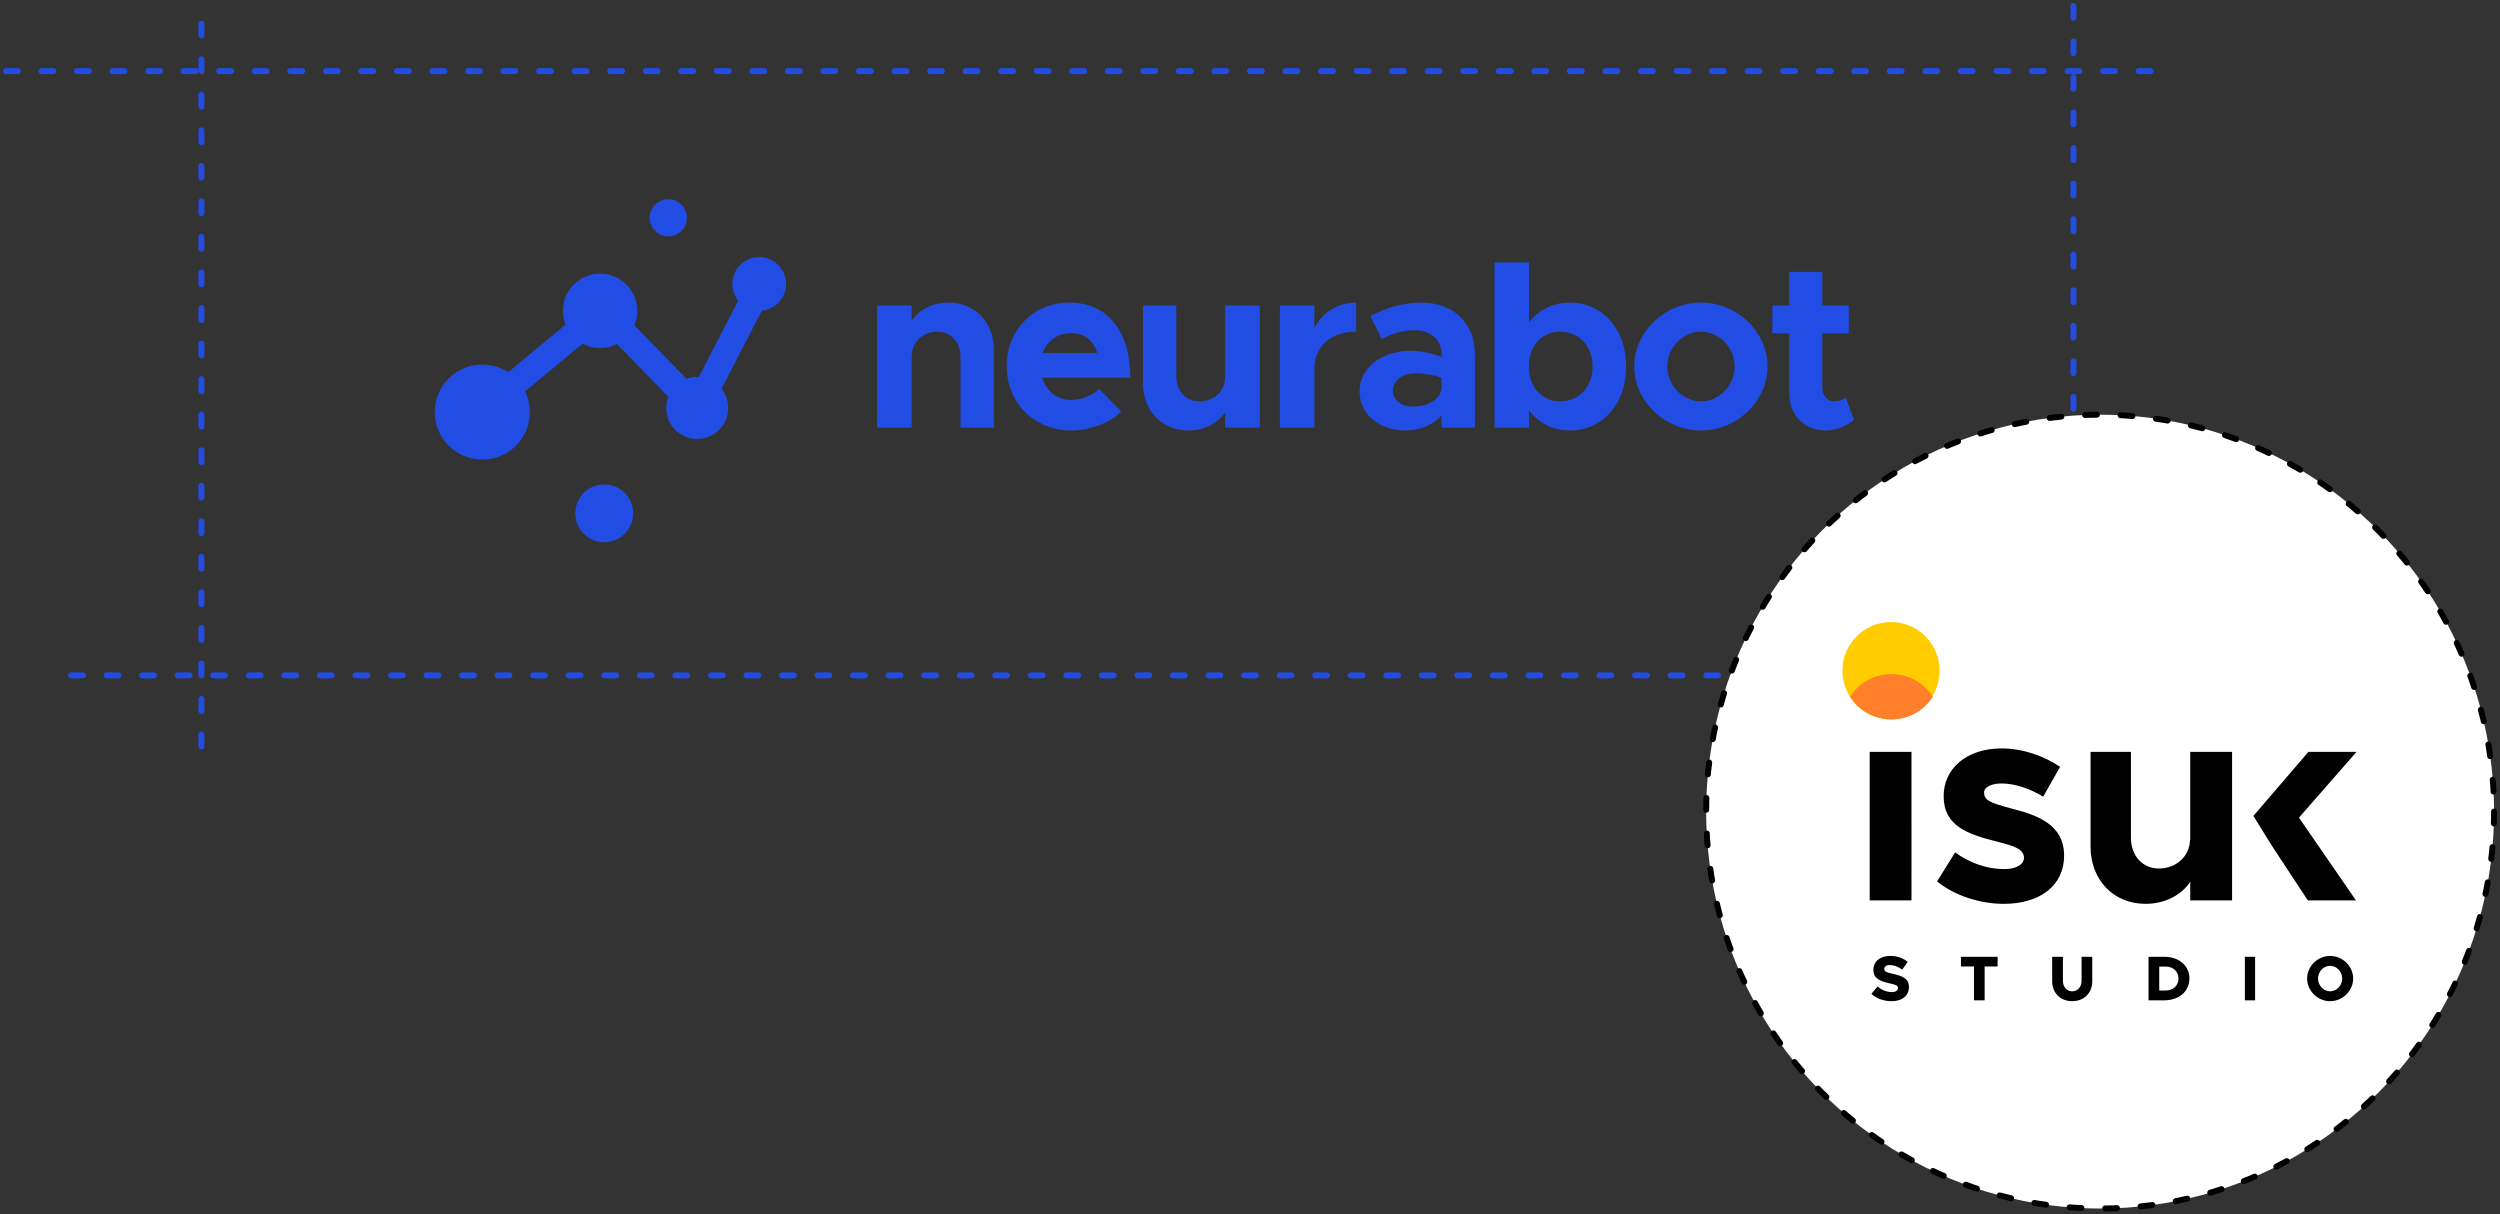 <svg width="422" height="205" fill="none" xmlns="http://www.w3.org/2000/svg"><rect width="100%" height="100%" fill="#333333" stroke="none"/><circle cx="81.413" cy="69.557" r="8.023" fill="#224DE5"/><path d="M81.064 69.556l20.58-17.091 16.045 16.394 10.813-20.928" stroke="#224DE5" stroke-width="4.313"/><circle cx="101.296" cy="52.465" r="6.278" fill="#224DE5"/><circle cx="128.153" cy="47.931" r="4.534" fill="#224DE5"/><circle cx="112.806" cy="36.769" r="3.139" fill="#224DE5"/><circle cx="101.993" cy="86.648" r="4.883" fill="#224DE5"/><circle cx="117.689" cy="68.859" r="5.232" fill="#224DE5"/><path d="M160.105 51.078c-2.672 0-4.986 1.197-6.223 3.072v-2.593h-5.824V72.18h5.824V59.854l.04.12c0-2.234 1.875-3.99 4.308-3.99 2.314 0 3.91 1.756 3.91 4.309V72.18h5.624V59.056c0-4.667-3.191-7.978-7.659-7.978zm20.714 16.435c-2.434 0-4.229-1.516-4.907-3.75h14.879c0-7.778-3.789-12.685-10.252-12.685-6.023 0-10.61 4.508-10.61 10.73 0 6.343 4.786 10.85 10.93 10.85 3.031 0 6.582-1.276 8.416-3.19l-3.709-3.79c-1.117 1.077-3.112 1.835-4.747 1.835zm-.04-11.29c2.353 0 3.869 1.317 4.428 3.352h-9.215c.758-2.075 2.593-3.351 4.787-3.351zm26.039-4.666v12.326l-.04-.12c0 2.234-1.874 3.99-4.308 3.99-2.313 0-3.909-1.756-3.909-4.309V51.557h-5.625V64.68c0 4.667 3.192 7.978 7.659 7.978 2.673 0 4.987-1.197 6.223-3.072v2.593h5.824V51.557h-5.824zm15.049 3.83v-3.83h-5.824V72.18h5.824v-9.853c0-3.87 2.753-6.342 7.061-6.342v-4.907c-3.151 0-5.704 1.636-7.061 4.308zm18.04-4.309c-2.872 0-5.704.798-8.616 2.274l1.954 3.87c1.636-.839 3.431-1.477 5.346-1.477 3.39 0 4.747 1.915 4.747 4.109v.399c-1.756-.678-3.591-1.037-5.266-1.037-4.787 0-8.576 2.792-8.576 6.86 0 3.95 3.39 6.583 7.778 6.583 2.234 0 4.588-.878 6.064-2.553v2.074h5.624V59.854c0-5.385-3.67-8.776-9.055-8.776zm-1.316 17.552c-1.995 0-3.471-1.037-3.471-2.713 0-1.675 1.676-2.912 3.79-2.912 1.595 0 3.111.28 4.428.758v1.915c-.399 1.915-2.514 2.952-4.747 2.952zM265 51.078c-2.872 0-5.265 1.237-6.901 3.35v-10.13h-5.824V72.18h5.824v-2.912c1.636 2.154 4.029 3.39 6.901 3.39 5.505 0 9.494-4.467 9.494-10.81 0-6.302-3.989-10.77-9.494-10.77zm-1.675 16.674c-2.832 0-4.907-2.074-5.226-5.106v-1.595c.319-2.992 2.394-5.066 5.226-5.066 3.231 0 5.505 2.433 5.505 5.864 0 3.47-2.274 5.903-5.505 5.903zm23.821 4.907c6.103 0 11.209-4.947 11.209-10.81 0-5.864-5.106-10.771-11.209-10.771-6.143 0-11.289 4.907-11.289 10.77 0 5.864 5.146 10.81 11.289 10.81zm0-4.907c-3.112 0-5.704-2.712-5.704-5.903 0-3.192 2.592-5.864 5.704-5.864 3.071 0 5.664 2.672 5.664 5.864 0 3.19-2.593 5.903-5.664 5.903zm24.405-.678c-.399.4-1.197.678-1.995.678-1.077 0-1.955-.957-1.955-2.313v-9.175h4.468v-4.707h-4.468v-5.665h-5.584v5.665h-2.833v4.707h2.833v10.092c0 3.71 2.553 6.303 6.183 6.303 1.675 0 3.55-.718 4.747-1.795l-1.396-3.79z" fill="#224DE5"/><path d="M1 12h363M12 114h364M350 1v122M34 4v122" stroke="#224DE5" stroke-linecap="round" stroke-dasharray="2 4"/><ellipse cx="354.5" cy="137" rx="66.5" ry="67" fill="#fff" stroke="#000" stroke-linecap="round" stroke-dasharray="2 4"/><path d="M397.789 126.91h-8.127l-9.288 10.818 2.999 4.852 6.192 9.411h8.127l-9.627-13.972 9.724-11.109zm-28.075 0v14.987l-.048-.145c0 2.716-2.274 4.85-5.224 4.85-2.805 0-4.74-2.134-4.74-5.238V126.91h-6.819v15.957c0 5.675 3.869 9.701 9.286 9.701 3.24 0 6.046-1.455 7.545-3.735v3.153h7.061V126.91h-7.061zm-31.459 25.658c6.148 0 10.166-3.152 10.166-8.099 0-5.479-4.792-6.934-9.101-8.049-3.388-.922-4.405-1.31-4.405-2.667 0-.873 1.21-1.504 2.953-1.504 2.13 0 4.744.825 7.02 2.231l2.856-5.043c-2.76-1.843-6.294-3.104-9.876-3.104-5.906 0-9.827 3.395-9.779 8.147.049 4.946 4.018 6.353 9.15 7.613 2.566.679 4.405 1.164 4.405 2.716 0 1.115-1.355 1.891-3.243 1.891-3.341 0-6.148-1.212-8.375-2.812l-3.05 4.897c3.001 2.425 7.261 3.783 11.279 3.783zm-22.649-.577h7.052V126.91h-7.052v25.081z" fill="#000"/><path d="M319.204 121.432c4.531 0 8.204-3.678 8.204-8.216 0-4.537-3.673-8.216-8.204-8.216-4.531 0-8.204 3.679-8.204 8.216 0 4.538 3.673 8.216 8.204 8.216z" fill="#FC0"/><path d="M326.256 117.613a8.258 8.258 0 01-6.98 3.819 8.261 8.261 0 01-6.981-3.819 8.26 8.26 0 016.981-3.82 8.257 8.257 0 016.98 3.82z" fill="#FF7F2A"/><path d="M333.206 168.856h1.8v-5.714h2.189v-1.637h-6.189v1.637h2.2v5.714zM319.28 169c1.821 0 2.946-.924 2.946-2.407 0-1.386-1.06-1.859-2.711-2.213-1.093-.237-1.446-.387-1.446-.838 0-.366.332-.645.921-.645.686 0 1.425.268 2.101.784l.932-1.311c-.782-.655-1.747-1.01-2.979-1.01-1.682 0-2.818.946-2.818 2.364 0 1.483 1.168 1.913 2.743 2.267 1.071.258 1.414.355 1.414.796 0 .397-.353.676-1.039.676-.9 0-1.704-.343-2.422-.934l-1.028 1.235c.889.806 2.078 1.236 3.386 1.236zm59.654-.144h1.727v-7.351h-1.727v7.351zm-16.264 0h2.656c2.497 0 4.253-1.53 4.253-3.681s-1.756-3.67-4.253-3.67h-2.656v7.351zm1.81-1.659v-4.034h1.121c1.238 0 2.127.835 2.127 2.012s-.889 2.022-2.127 2.022h-1.121zM349.789 169c1.993 0 3.382-1.383 3.382-3.356v-4.139h-1.802v4.053c0 1.04-.658 1.78-1.58 1.78-.912 0-1.569-.74-1.569-1.78v-4.053h-1.814v4.139c0 1.973 1.4 3.356 3.383 3.356zm43.533 0c2.114 0 3.891-1.751 3.891-3.825 0-2.074-1.777-3.815-3.891-3.815-2.104 0-3.881 1.741-3.881 3.815s1.777 3.825 3.881 3.825zm0-1.665c-1.105 0-2.041-.989-2.041-2.16 0-1.161.936-2.149 2.041-2.149 1.104 0 2.04.988 2.04 2.149 0 1.171-.936 2.16-2.04 2.16z" fill="#000"/></svg>
